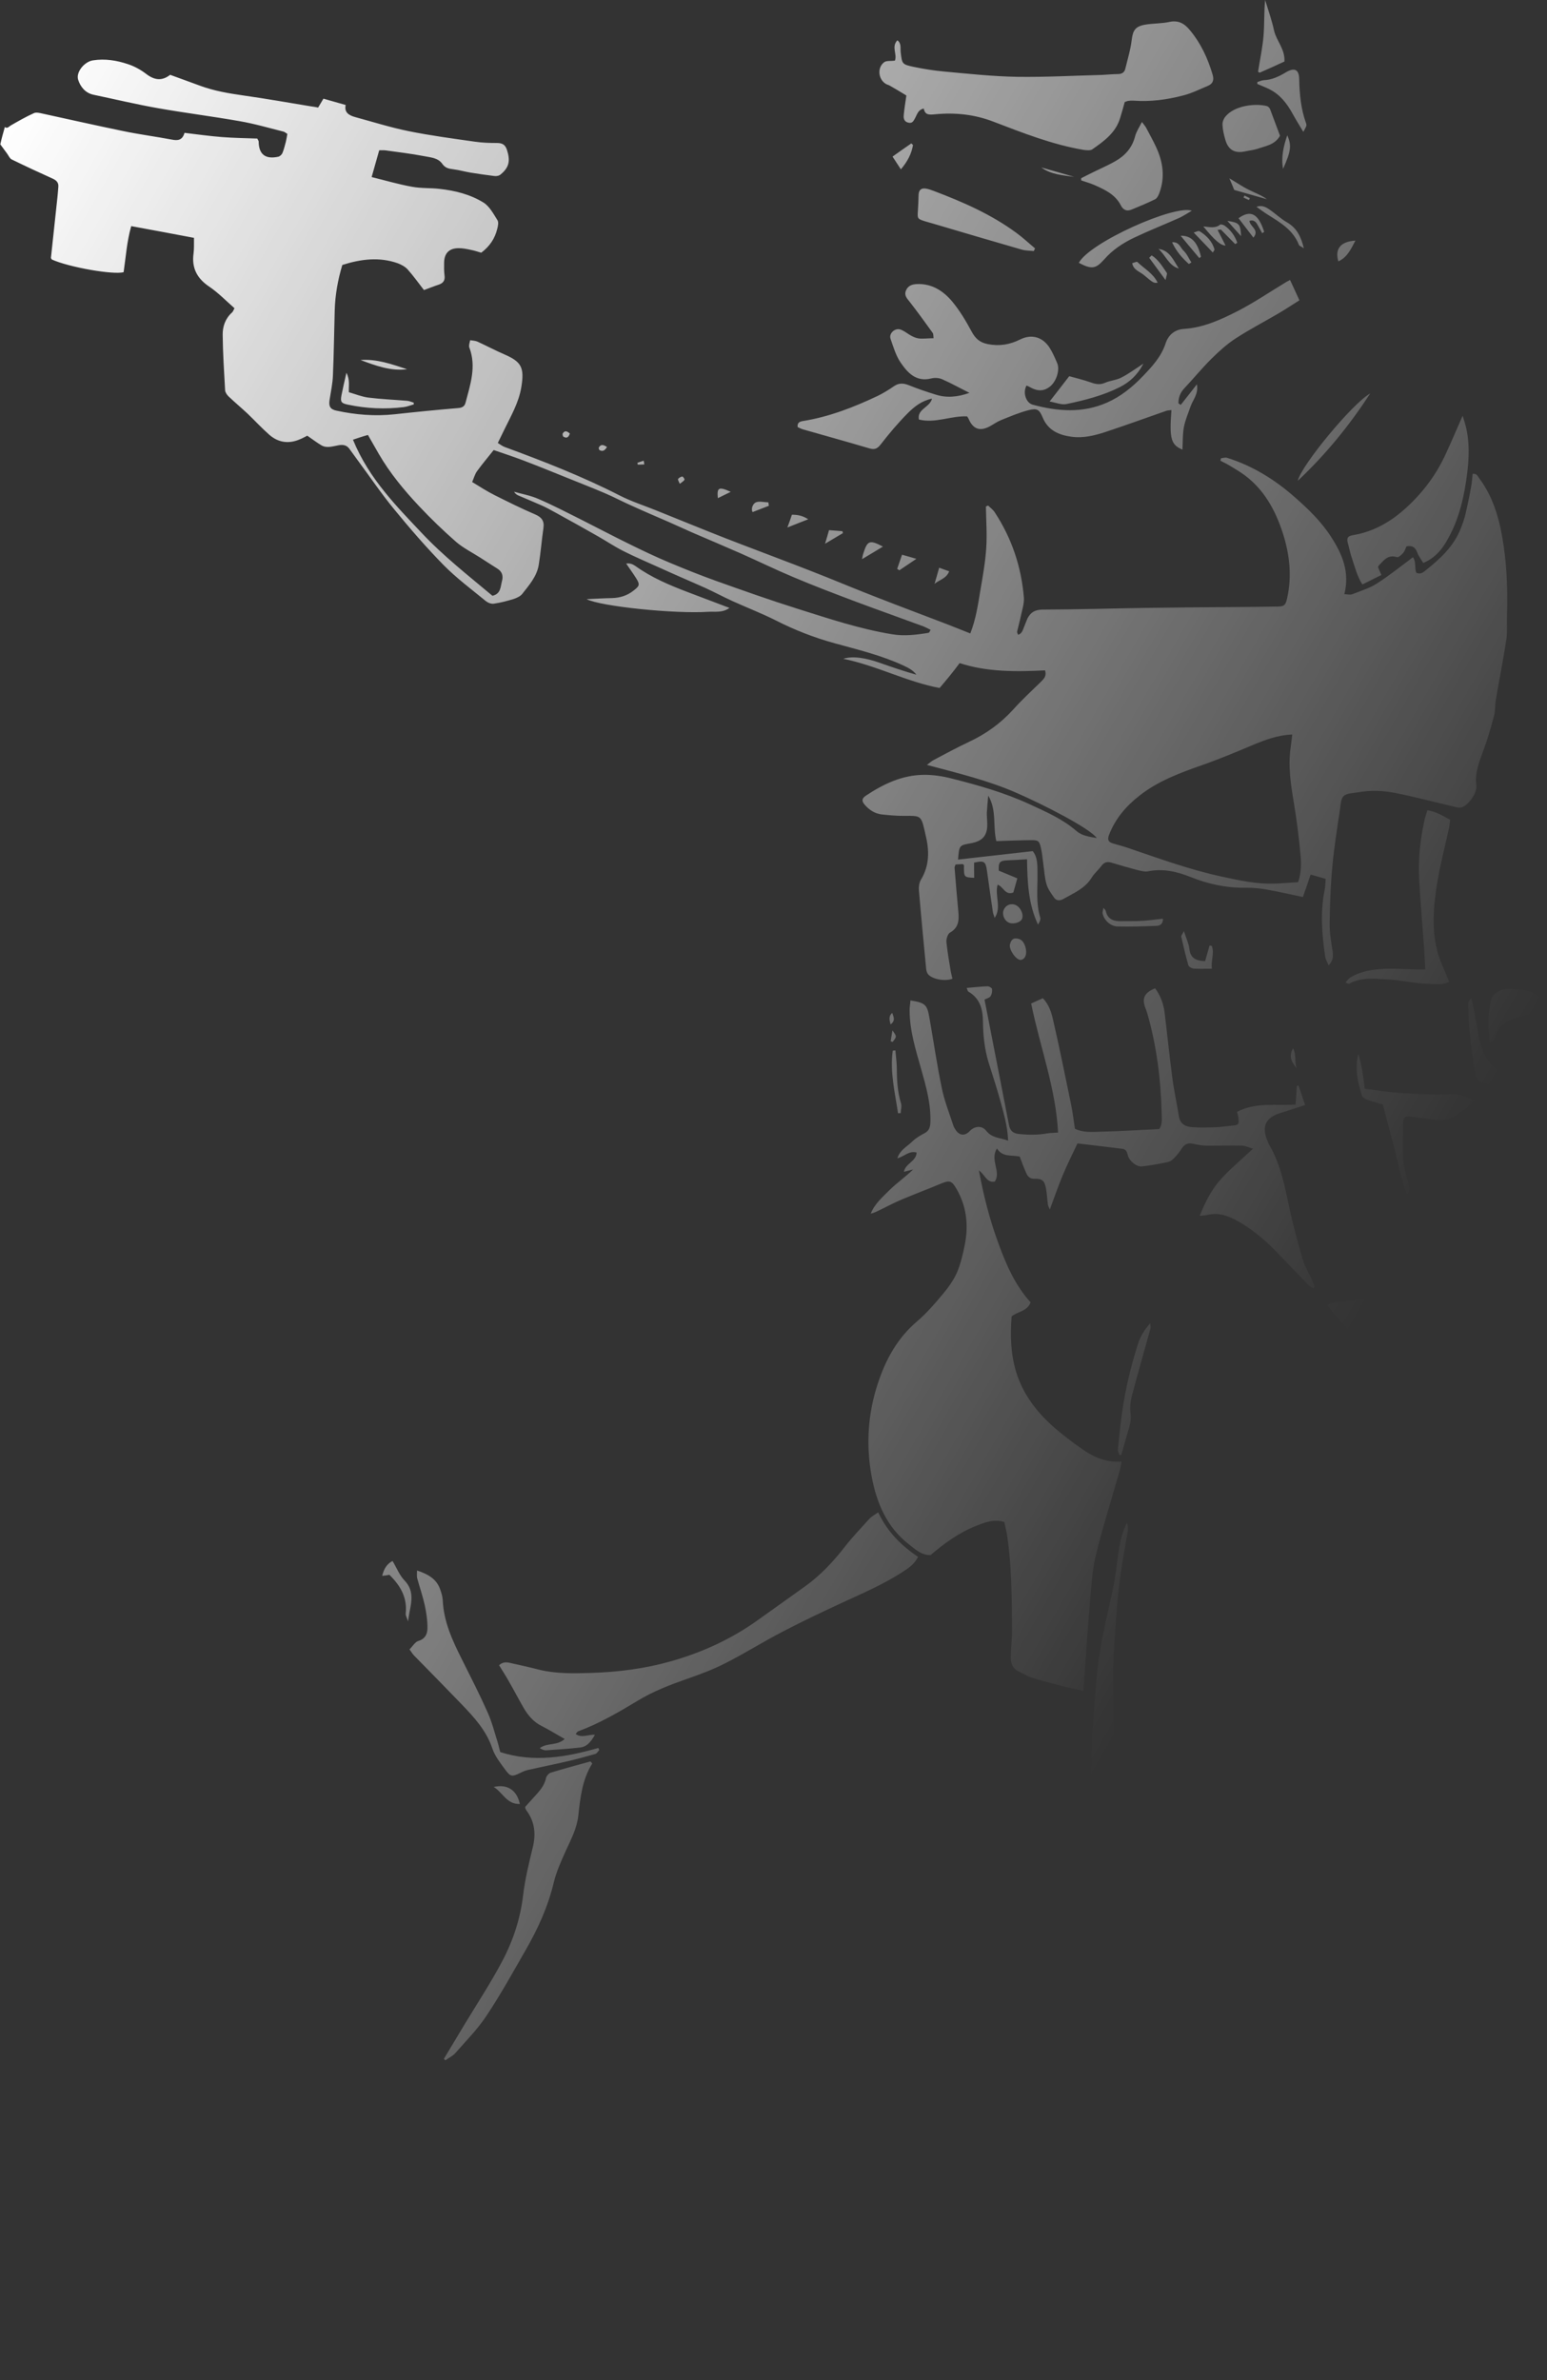 <?xml version="1.0" encoding="utf-8"?>
<!-- Generator: Adobe Illustrator 19.1.0, SVG Export Plug-In . SVG Version: 6.00 Build 0)  -->
<svg version="1.1" id="Layer_1" xmlns="http://www.w3.org/2000/svg" xmlns:xlink="http://www.w3.org/1999/xlink" x="0px" y="0px"
	 viewBox="3232.6 -833.1 1466.5 2255.6" style="enable-background:new 3232.6 -833.1 1466.5 2255.6;" xml:space="preserve">
<rect x="3232.6" y="-833.1" width="1466.5" height="2255.6" fill="#333333" stroke="none"/>
<style type="text/css">
	.st0{fill:url(#SVGID_1_);}
</style>
<linearGradient id="SVGID_1_" gradientUnits="userSpaceOnUse" x1="3068.167" y1="-419.92" x2="5002.398" y2="696.808">
	<stop  offset="0" style="stop-color:#FFFFFF"/>
	<stop  offset="0.75" style="stop-color:#FFFFFF;stop-opacity:0"/>
</linearGradient>
<path class="st0" d="M3237.2-712.7c2.5,1.8,3.7-0.4,5.6-1.5c7.3-4.2,14.5-8.3,22-11.7c2.2-1,5.6-0.1,8.3,0.5
	c25.4,5.5,50.8,11.3,76.2,16.5c15.3,3.2,30.9,5.2,46.2,8.1c5.6,1.1,10,0.7,12-6.4c12,1.4,23.8,3.1,35.6,4c11.3,0.9,22.7,1,33.4,1.4
	c0.8,1.7,1.3,2.2,1.3,2.8c0.1,12.2,6.4,17.1,18.7,14.4c1.5-0.4,3.2-2,3.8-3.4c1.5-3.5,2.3-7.2,3.3-10.8c0.6-2.4,0.9-4.8,1.4-7.4
	c-1.3-0.8-2.3-1.7-3.4-2.1c-14-3.5-27.9-7.6-42-10c-25.5-4.5-51.2-7.7-76.8-12.2c-20.6-3.6-41-8.5-61.5-12.8
	c-7.8-1.6-12.5-7.6-14.6-14.2c-2.3-7.3,6-17.2,14-18.4c11.4-1.8,22.5,0,33.2,3.6c6.1,2,12.1,5.3,17.2,9.2c7.8,6,15,7,22.8,0.9
	c9.7,3.6,19.2,6.9,28.5,10.4c13.3,4.9,27.1,7.2,41.1,9.2c21.4,3,42.6,6.8,63.9,10.3c2.2,0.3,4.2,0.6,6.8,1.1c1.7-2.8,3.2-5.3,5-8.4
	c6.9,2,13.7,3.9,21.1,6c-1.6,7,3.1,9.8,8.8,11.4c16.9,4.6,33.7,9.9,50.9,13.4c20.8,4.2,41.9,7,63,10c6.8,1,13.7,1.2,20.5,1.2
	c5.1,0,8,1.4,9.7,6.6c3.3,10.2,2.1,16.6-6,23.2c-1.4,1.3-4,1.8-6,1.5c-7.5-0.9-14.9-2-22.4-3.2c-5.5-0.9-11-2.5-16.6-3.2
	c-4.2-0.5-7.6-1.2-10.3-5.1c-4.2-6-11.5-6.1-17.7-7.4c-12-2.3-24.1-3.7-36.1-5.4c-1.8-0.2-3.7-0.1-6-0.1c-2.3,8.2-4.6,16.2-7.2,25.4
	c13,3.2,25.5,6.9,38.3,9.2c8.6,1.6,17.4,1,26,2c14.7,1.6,29.2,5.2,41.8,13c5.7,3.6,9.4,10.7,13.2,16.7c1.2,1.9,0.5,5.5-0.2,8.1
	c-2.2,9.1-7,16.5-15.2,22.7c-3.1-0.9-6.6-2.1-10.3-2.8c-3.7-0.8-7.4-1.5-11.1-1.5c-9,0-13.7,4.8-13.8,13.8
	c-0.1,4.1-0.1,8.1,0.4,12.1c0.6,4.5-1.1,7.1-5.3,8.6c-5,1.6-9.8,3.6-14.2,5.2c-5.5-7.1-10.2-13.7-15.5-19.6
	c-2.4-2.6-5.9-4.5-9.3-5.8c-17.5-6.2-35-4-52.6,1.6c-4.2,14-6.8,28.3-7.2,43.1c-0.6,20.6-0.8,41.2-1.7,61.7
	c-0.3,7.7-2,15.5-3.2,23.2c-0.9,5.9,0.6,8.9,6.7,10.1c18.1,3.9,36.3,5.4,54.9,3.4c20.1-2.2,40.2-4.2,60.5-5.9c3.8-0.3,5.9-1.7,6.8-5
	c4.5-17.2,10.5-34.3,3.6-52.4c-0.7-2,0.4-4.7,0.8-6.9c2.2,0.4,4.7,0.4,6.8,1.3c8.5,3.9,16.8,8.3,25.3,12
	c16.4,7.1,19.6,12.3,16.3,31.7c-2.4,14.1-9.5,26.4-15.7,39.1c-2.1,4.2-4,8.3-6.5,13.3c2.5,1.5,4.3,3,6.5,3.8
	c37,13.6,73.7,27.9,108.9,45.9c11.1,5.7,23.1,9.5,34.7,14.2c21.8,8.7,43.5,17.7,65.3,26.2s43.9,16.7,65.7,25.1
	c10.5,4.1,21,8.1,31.4,12.3c15.1,6.1,30.1,12.3,45.3,18.2c22.2,8.7,44.4,17,66.6,25.5c7.5,2.9,15,5.9,23.5,9.3
	c5.3-13.5,7.2-26.7,9.4-39.9c2.3-13.5,4.8-27.1,5.7-40.8c0.9-13.1-0.1-26.4-0.3-39.6c0.7-0.3,1.4-0.6,2.1-0.9
	c2.1,2.1,4.7,3.9,6.2,6.3c16.2,24.6,25.3,51.7,27.7,81c0.4,5.7-1.7,11.7-2.9,17.5c-1,4.9-2.4,9.7-3.5,14.6c-0.2,0.7,0.4,1.7,0.9,3.1
	c3.7-1.2,4.4-4.3,5.5-7c1.2-2.9,2.2-5.8,3.5-8.7c3-5.7,7.1-8.1,14.3-8.2c32.7-0.1,65.4-1.1,98-1.6c27.7-0.4,55.3-0.6,83.1-0.8
	c14-0.1,28-0.2,42-0.5c5.9-0.1,7.2-1.4,8.6-7.6c4.9-21.8,2.3-43-4.6-63.7c-7-20.8-17.4-39.5-35.4-53c-4.7-3.5-9.7-6.4-14.7-9.4
	c-2.8-1.7-5.7-3-8.5-4.5c0.2-0.7,0.3-1.6,0.6-2.3c1.8-0.2,3.9-0.9,5.5-0.5c24.2,7.5,45.3,20.6,64.2,37.2
	c12.9,11.3,25.3,23.2,34.7,37.9c10.5,16.3,17.8,33.1,12.5,54.2c3.1,0.1,5.6,0.8,7.6,0c7.8-3.1,16.2-5.6,23.1-10
	c11.7-7.5,22.7-16.3,34.3-25c3.3,4.4,1.3,10.1,3.2,14.7c4.3,1.9,6.8-0.6,9.4-2.7c13.6-10.8,26.1-22.5,32.7-39.1
	c1.7-4.3,3.3-8.8,4.4-13.3c2.1-8.8,3.9-17.7,5.5-26.6c0.7-3.9,1-7.8,1.4-12c3.7-0.7,4.7,2,6.3,4.2c14.3,19.2,19.9,41.6,23.2,64.7
	c3.1,21.3,3.7,42.9,3.1,64.5c-0.3,7.8,0.5,15.7-0.6,23.3c-2.9,19.1-6.7,38.2-10,57.3c-0.9,5.2-0.4,10.6-1.8,15.7
	c-3.1,11.5-6.4,22.9-10.6,34.1c-3.9,10.3-7.6,20.4-6.1,31.8c0.9,6.8-7.6,18.7-14.2,20.5c-1.9,0.5-4.3,0-6.4-0.6
	c-18.9-4.4-37.7-9.5-56.7-13.2c-11.2-2.2-22.9-2.6-34.4-0.6c-4.8,0.9-10.9,0.7-14,3.6c-2.9,2.6-2.9,8.6-3.6,13.1
	c-2.7,17.9-5.6,35.9-7.2,53.9c-1.7,18-2.3,36.1-2.5,54.2c-0.1,8.7,1.4,17.4,2.8,26c0.6,4.6,0.6,8.5-3.8,13.3c-1.3-3.3-2.8-5.5-3.2-8
	c-3.2-21.1-4.8-42.3-0.6-63.4c0.7-3.3,0.7-6.8,1-10.6c-4.9-1.4-9.2-2.6-14.3-4.1c-2.6,7.9-5.1,15.1-7.3,21.3
	c-12.4-2.6-23.6-5.2-34.9-7.2c-6.4-1.1-13-1.7-19.5-1.6c-18.2,0.3-35.4-3.5-52.1-10.2c-12.9-5.1-25.9-8.2-40.1-5.4
	c-3.4,0.7-7.5-0.5-11.1-1.4c-7.9-2.1-15.7-4.3-23.5-6.7c-4.1-1.3-7.2-0.6-9.8,3c-2.8,3.8-6.5,6.8-9,10.8
	c-6.4,10.6-17.3,15-27.4,20.7c-3.1,1.7-6.4,1.5-8.4-1.4c-2.8-4-5.9-8.1-7.2-12.7c-1.9-6.2-2.1-12.9-3.1-19.5c-0.7-5-1.1-10-2.2-14.8
	c-1.5-6.8-2.5-7.6-9.6-7.5c-10.5,0.1-21.1,0.5-32.7,0.9c-3.5-13.9,0.6-29.4-7.7-43.1c-0.4,5.3-1,10.6-1.3,15.8
	c-0.1,2.8,0.2,5.6,0.3,8.4c0.9,12.9-3.4,18.8-15.7,21c-10.8,1.9-10.8,1.9-11.9,15.4c23.6-2.7,46.9-5.3,70.8-8
	c5,6.2,4.4,14.4,4.5,21.9c0.2,13.8-1.6,27.4,2.6,41c0.6,1.9-0.6,4.4-2.1,6.7c-9.2-19.5-10.1-40.4-10.4-61.9
	c-6.8,0.4-12.6,0.8-18.3,1c-7.6,0.3-8.9,1.7-8.5,9.8c5.9,2.5,11.5,4.7,17.6,7.3c-1.4,5.1-2.7,9.4-3.8,13.4c-7.8,3-9.3-5.5-14.9-7.4
	c-2.9,10.5,4,21.4-2.8,31.5c-0.5-1.9-1.4-3.7-1.7-5.7c-2-13-3.7-26-5.6-39.1c-1.3-8.9-2.6-9.7-12.2-7.6c0,4.8,0,9.5,0.1,14.4
	c-9.8-0.5-9.8-0.5-9.7-12.1c-0.5-0.3-1-1-1.5-0.9c-2.2,0.1-4.3,0.2-6.5,0.4c-0.4,1.3-0.9,2.1-0.9,3c1.1,14,2.3,28,3.6,42
	c0.7,7.8,0.3,14.8-7.9,19.5c-2.2,1.2-3.7,6.1-3.4,9c0.9,9.3,2.6,18.6,4.1,27.8c0.4,2.4,1.1,4.7,1.6,6.9c-7,2.8-19,0.5-23-4.1
	c-1.1-1.3-1.7-3.3-1.9-5c-2.4-24.9-4.8-49.9-6.9-74.7c-0.3-3.2,0.3-7.2,1.8-9.8c8.3-13.6,8.2-27.9,4.5-42.6
	c-0.2-0.9-0.4-1.9-0.6-2.8c-3.6-15.7-3.7-15.5-19.8-15.3c-7.1,0-14.3-0.6-21.4-1.4c-6.4-0.8-11.8-4.4-15.9-9.2
	c-3.1-3.6-2.7-6,1.2-8.6c16.7-11.1,34.4-19.5,54.8-19.7c8.9-0.1,18.1,1.3,26.9,3.6c24.9,6.3,49.6,13.3,73.1,24.1
	c15.6,7.2,31.4,14,44.6,25.4c5.4,4.7,12,5.5,19.4,6.8c-6.3-9-49.6-31.3-76.5-43c-26.8-11.7-54.9-18.4-84.5-26.3
	c2.9-2.2,4.4-3.6,6.1-4.5c11.1-5.8,22.1-11.9,33.5-17.2c16.1-7.5,30.1-17.5,42.2-30.8c8.3-9.3,17.6-17.8,26.5-26.5
	c2.7-2.7,5.3-5.3,3.7-10.6c-27.5,1.4-55.1,1.6-81-6.9c-6.4,8.7-12.5,16-19,23.6c-31-5.8-59-21-91.3-27.7c8.9-2.8,21.2-1,35.6,4.2
	c11.1,3.9,22.2,7.7,33.7,10.9c-3.2-4.3-7.6-6.5-12.3-8.7c-20.9-9.7-43.2-15-65.2-21.1c-19.4-5.3-38-12.6-55.9-21.7
	c-13.3-6.7-27.4-12.1-41-18.3c-8.8-4-17.3-8.6-26.1-12.6c-8-3.6-16-7-23.9-10.5c-6.9-3-13.7-6.1-20.6-9.2c-11-5-22.2-9.7-33-15.2
	c-8.3-4.2-16-9.4-24.1-14c-13.1-7.5-26.3-14.8-39.6-22.1c-4.4-2.4-8.8-4.9-13.3-6.9c-7.4-3.3-14.8-6.3-22.2-9.5
	c-1.7-0.7-3.1-1.8-4.2-3.6c7.7,2.2,15.8,3.6,23,6.8c13.5,5.8,26.6,12.6,39.6,19.1c15.3,7.7,30.4,15.7,45.9,23.3
	c12.6,6.2,25.3,12.3,38.2,17.7c14.7,6.2,29.5,12.1,44.5,17.5c25.8,9.2,51.4,18.3,77.5,26.5c29.5,9.3,59.1,19.2,89.8,24.2
	c11.4,1.9,23,0.5,34.5-1.4c0.6-0.1,1-1.4,1.9-2.8c-2.4-1.2-4.4-2.3-6.6-3.2c-21.4-7.9-42.9-15.5-64.3-23.5
	c-19.9-7.5-39.7-15-59.3-23.3c-16.7-7-33-15-49.5-22.3c-15.4-6.8-30.9-13.3-46.4-20c-7.5-3.3-14.9-6.7-22.3-10
	c-11.8-5.1-23.5-10.1-35.1-15.4c-8.6-3.8-16.8-8.2-25.5-11.9c-12.4-5.3-24.9-10.1-37.4-15.2c-13.3-5.4-26.7-10.8-40.1-15.9
	c-9.5-3.6-19.3-6.8-27.7-9.7c-6.1,7.7-11.3,13.8-15.9,20.2c-1.9,2.7-2.8,6.1-4.5,10.1c7.4,4.5,14.2,8.9,21.4,12.5
	c12.6,6.3,25.2,12.6,38.1,18.1c6.1,2.6,9,6,8.1,12.7c-1.7,11.7-2.6,23.6-4.5,35.3c-1.8,10.9-9.1,19.1-15.6,27.4
	c-1.8,2.3-5.1,3.8-8,4.8c-6.2,1.9-12.6,3.6-19,4.5c-2.4,0.4-5.6-0.9-7.6-2.5c-13.5-11.1-27.5-21.5-39.7-33.8
	c-16.5-16.8-32-34.7-47-53c-12.5-15.2-23.5-31.5-35.2-47.3c-2.6-3.5-5.1-7.1-7.7-10.6c-2.7-3.4-6.3-3.6-10.1-2.9
	c-5.4,0.9-11.1,3.1-16.3-0.1c-4.4-2.6-8.5-5.8-13.2-9c-2.2,1.1-4.6,2.5-7.2,3.5c-10.3,4.4-20.1,3.1-28.6-4.2
	c-7.3-6.4-13.8-13.5-20.8-20.2c-5.9-5.5-12.1-10.7-17.9-16.2c-1.6-1.5-3.3-4-3.4-6c-1-17.5-2.1-34.9-2.3-52.4
	c-0.1-7.9,2.4-15.4,8.8-21.2c0.9-0.7,1.3-2,2.4-4.1c-8-7-15.4-14.7-24-20.5c-11.6-7.8-16.7-17.7-14.8-31.5c0.6-4.6,0.3-9.3,0.4-14.7
	c-19.4-3.7-38.9-7.3-59.5-11.1c-4.2,14.8-5.1,29.4-7.2,43.6c-9.2,2.8-51.9-4.6-68.1-12c-0.2-0.6-0.9-1.1-0.8-1.6
	c2.1-19.3,4.1-38.5,6.2-57.8c0.3-3.1,0.6-6.2,0.8-9.4c0.4-4-1.8-6.2-5.3-7.8c-13.1-5.9-26-11.9-38.9-18.2c-1.9-0.9-3-3.7-4.4-5.6
	c-2.1-2.9-4.3-5.8-6.4-8.7C3234.1-701.8,3235.6-707.2,3237.2-712.7z M4463.2,2.9c2.7-8.1,3.1-16.3,2.4-24.3
	c-1.5-17.1-3.7-34.2-6.5-51.1c-2.9-17.4-5.6-34.6-3-52.2c0.6-3.8,0.9-7.8,1.5-12.3c-13.6,0.5-25.2,4.9-36.6,9.6
	c-16.1,6.8-32.1,13.5-48.6,19.3c-21,7.4-41.8,15-59.6,29c-12.8,10-23,21.9-28.9,37.3c-1.6,4.2-0.8,6.6,3.4,7.9
	c5.1,1.6,10.3,2.8,15.3,4.6c29.1,9.9,57.9,20.4,88,26.9c16.2,3.5,32.4,7.1,49.1,6.7C4447,4.2,4454.3,3.4,4463.2,2.9z M3567.2-416.4
	c7.7,18.8,18.3,35,30.5,50c10.7,13.3,22.6,25.6,34.3,38c20.7,22.1,44.5,40.7,67.4,59.9c8.2-1.8,7.6-8.8,9.1-14.1
	c1.2-4.5,0.3-8.6-4.2-11.5c-5.5-3.4-10.9-7-16.4-10.5c-7.8-5-16.3-9.2-23.2-15.2c-12.1-10.6-23.8-21.9-34.8-33.6
	c-14.3-15.2-27.7-31.4-38.2-49.5c-3.4-5.9-6.7-11.8-10.3-18C3576.3-419.5,3571.9-418,3567.2-416.4z M4576.1,1420.3
	c0.4-1.2,1.3-2.4,1.1-3.4c-3.4-17.6-1.2-35.6-2.3-53.2c-1.2-18.6-3.6-37.3-6.4-55.8c-7.8-52-16-104-23.9-155.9
	c-2.2-14-5.5-27.6-14-39.3c-0.3-0.4-0.1-1.2-0.2-1.8c6.7-1.3,9.3,0,13,5.3c14.5,21.1,21.7,44.8,26,69.7c4.9,28.1,6.5,56.4,8.7,84.9
	c1.1,15.3,3,30.5,3.5,45.7c0.5,13.4-0.2,26.8-0.7,40.1c-0.7,20.2-3.6,40.5,2.5,60.4c0.5,1.7,0,3.7,0,5.6
	C4580.9,1421.7,4578.6,1421,4576.1,1420.3z M4188.3,247.9c-0.7-15-4.6-27.2-7.9-39.4c-3.2-11.7-7.1-23.2-10.7-34.9
	c-3.8-12.6-5.2-25.7-5.3-38.9c-0.1-11.5-2.9-21.7-13.7-28c-0.9-0.4-1-2-1.7-3.6c7-0.5,13.4-1.3,19.7-1.5c1.5-0.1,4.1,1.5,4.3,2.5
	c0.3,2.2-0.1,5-1.4,6.9c-1,1.6-3.6,2.1-5.7,3.2c6.6,33.9,13.1,67.3,19.7,100.9c1.2,6.1,2.3,12.3,3.6,18.4c1,4.7,3.5,7.4,8.9,8
	c9.1,1,18.1,1.1,27.1-0.5c3.3-0.5,6.7-0.5,10.4-0.8c-2.1-41.9-17.1-81.1-25.5-122.3c3.8-1.7,7.4-3.4,11.1-5
	c6.2,6.5,8.3,14.2,9.9,21.5c6.1,26.5,11.5,53.2,17,79.9c1.5,7.3,2.3,14.8,3.5,22.3c7.8,3.8,16.1,3,24,2.8
	c18.3-0.4,36.6-1.6,55.8-2.5c3.4-4.2,2.5-10.1,2.4-15.5c-0.8-32-4.8-63.6-13.7-94.5c-0.6-1.8-1.2-3.6-1.9-5.3
	c-3.2-8.7-0.6-14.1,9.4-18.1c4.9,6.6,7.8,14.1,8.9,22.1c2.6,20.8,4.6,41.6,7.4,62.4c1.6,12.4,4.3,24.6,6.3,36.9
	c1.2,7.4,6.4,9.8,12.7,10.2c7.1,0.5,14.3,0.3,21.5,0.1c5.2-0.2,10.5-1,15.8-1.5c6.7-0.6,7.3-1.3,6.3-8.1c-0.2-1.5-0.6-2.9-1.2-5
	c17.5-9.3,36.2-5.7,55.5-6.9c0.4-5.8,0.8-11.7,1.2-17.7c0.5-0.1,1-0.2,1.5-0.4c2,5.8,4,11.5,6.3,18.5c-8.4,2.7-15.9,5.3-23.5,7.6
	c-13.9,4.4-17.7,12.5-12.4,25.8c0.6,1.4,1.1,3,1.9,4.4c11.4,19.2,15,41,19.7,62.4c3.4,15.5,7.6,31,12.1,46.3
	c2,6.5,5.6,12.5,8.5,18.7c1.1,2.4,1.9,4.8,2.8,7.4c-0.5,0.3-1.1,0.8-1.6,1.1c-1.3-0.9-2.9-1.6-4-2.8c-10.4-10.7-20.8-21.6-31.2-32.3
	c-11.1-11.5-23.5-21.7-37.4-29.3c-8.1-4.4-17.2-7.6-27-5.2c-2,0.5-4.1,0.5-7.8,0.9c5.4-13.6,11.6-25.6,20.6-35.3
	c9-9.8,19.2-18.3,29.9-28.3c-3.9-1.1-7.2-2.8-10.6-2.9c-11.2-0.3-22.3,0.2-33.5,0c-4.3,0-8.6-0.9-12.9-1.8
	c-5.1-1.2-8.3,0.9-10.9,5.1c-2,3.2-4.5,6.1-7.1,8.7c-1.4,1.6-3.4,3-5.4,3.5c-8.2,1.7-16.5,3.3-24.9,4.2c-5.3,0.5-12.1-5.3-13.4-10.8
	c-0.7-3-1.7-5.5-5.1-5.9c-13.9-1.7-27.9-3.4-42.6-5.1c-4.8,10.2-9.8,20.2-14.1,30.5c-4.3,10.3-7.9,20.9-12.1,32.2
	c-0.7-1.8-1.5-3.2-1.8-4.6c-0.7-5.3-0.9-10.6-1.9-15.8c-1.3-6.9-3.5-9-10.7-8.8c-4.3,0.1-6.4-1.9-7.9-5.3
	c-2.3-5.1-4.2-10.4-6.2-15.7c-7.6-1.8-16.2,0.9-21.6-7.7c-7,11,4.3,22-2.1,31.4c-7.7,1.3-8.9-6.2-15-10.6
	c4.4,23.8,9.9,45.2,17.4,66.1c7.6,21.3,16.3,42.1,31.6,58.9c-3.4,8.9-12.6,8.6-18,13.4c-1.4,17.9-0.9,35.2,4.2,52.3
	c6.2,20.4,18.4,36.8,33.9,50.9c9.5,8.5,19.8,16.3,30.3,23.5c10.4,7.1,21.9,11.8,35.9,10.8c-0.8,3.5-1.2,6.2-1.9,8.8
	c-7.6,26.8-16.1,53.4-22.7,80.5c-3.5,14.5-4.1,29.6-5.5,44.6c-1.9,21.5-3.2,42.9-4.8,64.4c-0.4,5.9-0.9,11.7-1.4,19.1
	c-7.5-1.8-13.9-3.1-20.1-4.7c-9.8-2.5-19.4-5-29-8c-4.1-1.3-7.8-3.8-11.8-5.6c-6-2.7-8-7.7-7.9-13.8c0.1-8.8,1.3-17.4,1.2-26.3
	c-0.2-29.4-0.3-58.8-4.5-88c-0.6-4.6-1.9-9.1-2.8-13.7c-9.9-3-18.4,0.3-26.7,3.6c-16.2,6.4-30.1,16.5-43.2,27.7
	c-8.8,0.2-14.6-5.5-20.6-10.2c-21-16.3-30.6-39.2-35.3-64.4c-5.5-29.7-3.6-59.3,5.9-88.1c7.4-22.5,18.5-42.9,37.1-58.7
	c8.9-7.6,16.8-16.7,24.4-25.8c5.2-6.2,10-12.9,13.3-20.1c3.6-8.3,5.7-17.3,7.5-26.2c3.8-18.7,2-36.7-7.8-53.6
	c-4.4-7.5-6.2-8.3-14.2-5.1c-12.4,5.2-24.9,9.9-37.3,15.1c-6.9,2.9-13.6,6.4-20.3,9.7c-3.1,1.5-5.9,3-9.5,3.9
	c3.8-9.5,11.4-15.9,18.2-22.7c6.8-6.7,14.8-12.1,22-19.2c-2.7,0.7-5.5,1.4-8.7,2.2c1.4-8,11.8-9.8,12-18.3
	c-7.1-1.9-11.7,3.8-18.2,5.5c2.5-8,9.1-11,13.8-15.6c3.3-3.3,7.4-5.8,11.6-8c4.6-2.3,5.7-5.6,5.9-10.5c0.6-17.5-4.1-34-8.8-50.6
	c-5.1-18.1-10.8-36-10.9-55.1c-0.1-3.2,0.6-6.5,0.8-9.8c13.9,2.2,15.8,3.9,17.9,16c4,22.5,7.2,45.1,11.9,67.5
	c2.5,11.9,7,23.3,10.8,34.9c0.5,1.5,1.3,2.9,2.1,4.1c3.6,5.7,9,6.2,13.6,1.2c4.5-4.7,11.4-5.4,15.4-0.3
	C4173,245.5,4180.2,244.9,4188.3,247.9z M4351.9-449.4c4.9-6.1,9.6-12.2,15.3-19.5c1.7,9.2-3.8,14.6-6,21c-2.2,6.5-5,12.8-6.3,19.5
	c-1.3,6.9-1,14-1.4,21.4c-10.9-4.5-12.5-10.5-10.4-37.5c-1.8,0.3-3.6,0.2-5.1,0.8c-19.1,6.7-38.2,13.6-57.5,20
	c-10.4,3.4-21.1,6-32.1,4.5c-11.9-1.6-22.2-5.9-27.3-18.1c-3.2-7.6-5.2-9.2-13.4-7.1c-9,2.3-17.6,6-26.3,9.5
	c-3.4,1.4-6.6,3.6-9.9,5.5c-9.8,5.5-16.5,3.2-20.8-7c-0.4-0.8-0.9-1.5-1.3-2.1c-15.4-0.7-29.9,6.8-45.7,3c-2-10,10.3-11.3,12.4-19.8
	c-9.9,2-16.7,7.6-22.7,13.5c-9.3,9.3-17.7,19.3-25.8,29.7c-3.3,4.3-5.9,5.4-10.9,3.9c-21-6.2-42.2-12.1-63.3-18.1
	c-1.7-0.5-3.3-1.5-4.7-2.1c-0.4-4.3,2.1-5.2,5.1-5.7c24.9-4,48.2-13.1,70.8-23.8c5.3-2.6,10.4-5.7,15.3-9.1c4.7-3.3,9-3.1,14.1-1.1
	c8.4,3.4,17,6.3,25.7,9c10.1,3.2,20.5,2.4,31.9-1.7c-9.1-4.5-17.4-9.2-25.9-12.9c-2.9-1.3-7-1.6-10.1-0.8
	c-14.5,3.7-22.6-5.3-29.3-15.1c-4.5-6.6-6.8-14.7-9.5-22.4c-1.7-4.9,3.7-10.1,8.7-9c1.7,0.4,3.5,1.4,5.1,2.4c12.3,8.5,13.9,6.2,27,6
	c-0.3-1.8,0-3.9-0.9-5.1c-7.1-9.8-14.2-19.7-21.7-29.3c-2.6-3.3-5.5-6.1-3.6-10.7c2-4.9,6-6,10.7-6.2c14-0.5,24.8,6.6,33.2,16.6
	c7.1,8.6,13,18.4,18.3,28.3c3.6,6.7,7.6,10.4,15.3,12c11.1,2.2,21,0.5,30.8-4.4c10.8-5.4,21.5-2.4,28.1,8.2c2.8,4.5,4.9,9.4,7,14.3
	c2.7,6.4-0.8,17.2-6.7,22c-5.9,4.8-12.1,4.9-19.9,0.3c-0.8-0.4-1.6-0.8-2.5-1.1c-3.7,6.5-0.6,16.3,5.8,18.1
	c23.7,6.4,47.3,8.3,70.6-2c13.1-5.8,24-14.7,33.8-24.9c8.9-9.3,17.5-18.5,21.7-31.3c2.5-7.7,8.5-13.1,17.5-13.6
	c18.5-1.2,35.1-8.9,51.2-17.1c15.8-8.2,30.6-18.3,45.9-27.5c1.3-0.7,2.6-1.3,3.3-1.8c3,6.5,5.8,12.4,8.9,19.3
	c-6.1,3.8-12.8,8.3-19.8,12.4c-13.5,7.9-27.5,15.2-40.6,23.7c-8.3,5.4-15.8,12.2-22.9,19.2c-9.1,9-17.2,19-26,28.3
	c-3.8,4.1-5.4,8.7-5.4,14C4350.5-450.4,4351.2-449.9,4351.9-449.4z M4298.8-736.4c-1.4,5.1-2.8,10.3-4.4,15.3
	c-4.2,13.9-15.3,21.8-26.3,29.5c-1.8,1.3-5.4,0.9-8,0.6c-29.8-5-57.8-16.1-85.8-26.8c-17.9-6.9-36.3-8.8-55.1-7
	c-5.6,0.5-9.7,1-10.9-5.4c-5.5,1.1-6.3,5.6-8.2,9c-1.4,2.5-2.5,5.2-6.1,4.4c-4-0.7-5-3.7-4.7-7c0.5-5.8,1.5-11.7,2.5-18.8
	c-4.9-3-10.4-6.3-16-9.5c-1.1-0.6-2.4-0.8-3.5-1.5c-7.2-4.4-8.3-15.4-1.6-20.5c2.2-1.7,6.4-1,10.2-1.5c2.5-5.9-3.6-13.2,2.4-19.3
	c3.9,2.9,2.7,7.2,3.1,11.1c1.3,11.3,1.2,11.7,12.4,14.1c9.5,2,19.2,3.5,28.8,4.4c23,2.1,45.9,4.6,68.9,5c27,0.4,54-1.1,81-1.8
	c4.9-0.2,9.9-0.8,14.8-0.8c3.7,0,6.2-1.5,7-4.9c2.2-9.1,5-18.1,6.1-27.3c1.1-9,3.2-12.9,12.6-14.6c7.6-1.3,15.6-1,23.1-2.6
	c8.9-1.9,14.6,1.7,19.9,8.3c10.2,12.4,16.6,26.4,21.1,41.6c1.5,5.1,0.4,8.6-4.5,10.7c-7.8,3.2-15.4,7.1-23.5,9.1
	c-15.3,4-31,6.1-47,4.9c-1.5-0.1-3.1,0-4.7,0.2C4301.5-737.5,4300.3-736.9,4298.8-736.4z M3778.3,810.2c5.9,4.1,11.7,0.3,18.3,0.7
	c-3.7,6.5-7.5,11.4-14.2,12.1c-10.5,1.2-21.1,1.9-31.7,2.6c-2.1,0.2-4.3-0.7-6.4-2c6.8-5.4,16.4-2,23.6-8.7
	c-7.7-4.3-14.5-8.6-21.6-12.2c-8-3.9-13.2-10.2-17.5-17.6c-4.8-8.4-9.3-17-14.2-25.5c-2.7-4.8-5.8-9.5-8.9-14.6
	c3.2-3,6.7-3.1,10.4-2.2c9.2,2.1,18.3,4,27.4,6.4c16.3,4,32.8,3.6,49.3,3.1c25.7-0.8,51-4,75.7-11c29.7-8.4,57.5-21.1,82.7-39.2
	c15-10.8,30.1-21.4,45.1-32.2c14.1-10.2,25.8-22.6,36.5-36.3c7.4-9.6,15.9-18.5,24-27.4c2-2.2,4.8-3.6,8.3-6.1
	c8.6,18.3,21.7,31.4,37.8,42.2c-3.6,7.2-9.6,11.1-15.6,14.9c-17.7,11.4-37,19.6-56,28.4c-19.1,8.9-38.1,17.8-56.6,27.5
	c-18.4,9.5-35.9,20.6-54.3,29.9c-11.7,6-24,10.6-36.4,14.9c-16.3,5.7-32.2,11.8-47,20.8c-18.2,11-36.6,21.7-56.7,29.1
	C3779.8,808.1,3779.5,808.8,3778.3,810.2z M4587.1,532.9c6.8,12.8,12.6,25,19.7,36.4c9.9,16,8,31.5,0.1,47.2
	c-10.4,20.6-21.1,41.1-31.5,61.8c-1.8,3.6-2.7,7.7-3.7,11.6c-3.7,14.6-9.1,28.5-15.4,42.2c-13.8,30.3-23.8,62-29.9,94.8
	c-1.8,9.8-2.9,19.8-5.6,29.4c-6.4,24.2-13.6,48.3-20.3,72.4c-1,3.5-0.7,7.4-1.5,11c-2,8.4-4,17-6.7,25.2c-1.4,4.4-5.6,6.6-11.3,6.4
	c-0.6-1.6-2.1-3.7-1.8-5.5c4.6-28.7,4.7-58,11.8-86.4c12.4-49.2,24.2-98.6,36.3-147.9c11.8-48.1,23.4-96.2,35.7-144.2
	c3.8-14.8,9.7-29.1,14.5-43.6C4579.4,539.1,4582.3,535.7,4587.1,532.9z M4314.4,918.5c6.3,6.6,7.4,13.6,5.1,21.3
	c-3.7,12.3-7.1,24.7-10.6,37c-0.3,1.2-0.6,2.5-0.8,3.7c-1.6,12-1,12.9,10.6,16.3c3.3,1,6.6,2.1,9.9,2.9c9.4,2.6,18.1,1.6,24.6-6.7
	c2.6-3.3,5.5-2.4,8.5-1.5c8.1,2.3,16.2,4.6,25.5,7.3c2.2-6.6,4.3-12.7,6.1-18.8c2-6.6,3.9-13.3,5.5-20c1.5-6.1,2.3-12.3,3.7-19.6
	c4.9,3.8,4.3,7.7,4,11.7c-1.3,18.9-6,37-11.8,54.9c-0.7,2.1-1.2,4.2-1.8,6.4c2,1.6,3.4,3.5,5.3,4.3c20.7,8.6,40.3,20.2,62.8,24.5
	c7.9,1.5,15.8,1.5,22.8-2.6c5.8-3.3,9.8-1.1,15,2.8c-2.2,1.7-3.7,3.6-5.5,4c-11.1,3.2-22.3,4.8-33.9,3.9c-12.1-0.9-24.3-1-36.1-2.7
	c-14.2-2-28.2-5.3-42.4-8.1c-1.8-0.3-3.5-0.8-7.1-1.6c4.8,6.1,9.8,8.8,15.3,10.3c14.1,4,28.5,7.6,42.7,11.1
	c12.5,3.1,24.5,7.5,35.2,14.7c8.8,5.9,18.7,5.4,28,4c10.9-1.7,21.6-5.7,32.4-8.6c3.6-0.9,7.2-3.5,13.7-0.9
	c-4.6,2.9-7.4,5.5-10.6,6.5c-14,3.9-28.6,6.2-41.8,12.9c-1.5,0.8-3.8,0.5-5.4-0.1c-7.6-2.8-15.2-5.7-22.8-8.6
	c-21.5-8.5-43.1-16.7-64.3-25.7c-12.4-5.3-24.7-10.5-37.7-13.9c-5.7-1.5-11.3-3.2-17-4.8c0.2-0.6,0.3-1.2,0.4-1.8
	c6.5,1.5,13.1,2.9,20.5,4.7c-0.9-1.8-1.1-3.1-1.6-3.3c-13.8-4.1-27.6-8-41.4-12.1c-7.1-2.1-8.9,3.9-11.8,8.2
	c-6.4-1.6-9.3-6.7-12.9-10.8c-3-3.5-5.2-7.8-8.2-11.4c-0.9-1.1-3.4-2.1-4.8-1.8c-1.4,0.3-2.5,2.3-3.3,3.9c-1.8,3.9-2.9,8.1-4.9,11.9
	c-4,8-3.8,16.1,2.2,22.6c4.2,4.5,9.3,8.1,13.9,12.3c2.5,2.3,4.8,4.8,6.6,7.5c0.7,1.2,0.4,4-0.6,5c-0.9,0.9-3.5,1-5,0.3
	c-15-6.2-29.1-13.9-41.1-25c-11.5-10.6-22.9-21.1-35.2-32.5c14.6-14.3,33.3-16.1,51.3-19.5c0.3-5,0.5-9.4,0.8-14.2
	c8.6,0.9,16,1.6,23.4,2.5c8.1,1,10-0.1,12.3-7.7c2.4-7.7,4.9-15.3,4-23.8c-0.4-4.1,1.8-8.5,3-12.6
	C4310.8,930.9,4312.6,924.8,4314.4,918.5z M4592.6,378c2,12,7.9,23.2,14.9,34.1c4.6-18,2.8-36.8,12.6-55.4c1.5,7.3,0,12.2-0.8,17.3
	c-1.6,9.8-3.8,19.6-5.2,29.5c-0.4,3.2,0.7,6.8,1.8,10c1.9,5.6,4.1,11.1,6.5,16.5c5.2,11.5,4.2,21.9-5.2,30.8
	c-9.2,8.6-14.5,19.6-19,31c-3.8,9.6-6.7,19.5-10.3,29.3c-0.8,2.2-2.3,4.2-3.7,6.9c-13.3-9.3-23.8-20-32.1-32.9s-15.8-26.2-23.3-39.6
	c-8.4-15-17.4-29.6-30-41.6c-2.8-2.8-4.9-6.4-7.8-10.3c4.9-3.6,10.5-2.5,15.4-3.1c21.3-2.8,42.9-4.5,63.3-11.7
	C4577.5,386.1,4584.7,381.8,4592.6,378z M3794,838.2c-9.5,15.2-11.3,32.3-13.2,49.4c-1.3,12.1-7,22.6-11.9,33.4
	c-4.3,9.6-8.8,19.5-11.3,29.7c-5.4,22.8-14.9,43.7-26.5,63.9c-12.1,21.1-23.9,42.5-37.4,62.7c-8.4,12.7-19.3,23.7-29.4,35.2
	c-2.5,2.9-6.3,4.6-9.5,6.9c-0.5-0.4-0.9-0.9-1.4-1.4c6.5-10.9,13-21.7,19.6-32.6c12.1-20,25-39.6,35.9-60.3
	c10.2-19.3,17-40.1,19.6-62.2c1.8-15.1,5.5-30.2,9.1-45c3.1-12.6,2.1-24.2-5.6-34.8c-0.6-0.7-0.9-1.6-1.4-2.4
	c-0.1-0.2,0-0.6-0.1-1.5c2.6-2.9,5.5-6.1,8.4-9.3c4.8-5.3,9.8-10.5,11.3-18c0.5-2,2.7-4.6,4.6-5.1c12.4-3.8,24.9-7.1,37.4-10.6
	C3793,836.6,3793.5,837.4,3794,838.2z M4619.1-439.1c1.4,4.4,2.3,7.1,3,10c3.8,15.1,3.1,30.5,1.2,45.6c-2.5,19-6.4,37.7-15,55.1
	c-5.9,11.9-12.6,23-26.5,28.8c-2-3.4-4.4-6.4-5.6-9.7c-1.8-5-4.7-7.1-10.3-6c-1,2.1-1.7,4.6-3.3,6.4c-1.5,1.7-4.4,4.3-5.8,3.8
	c-8.6-2.8-12.5,3.2-17.2,8c-0.3,0.2-0.3,0.6-0.7,1.5c0.8,1.8,1.7,3.9,3.2,7.4c-5.9,2.9-11.6,5.8-18,9c-5.1-7.8-7.1-16.7-10-25.1
	c-1.7-4.7-2.5-9.7-3.9-14.5c-1.1-4.2,0-6.3,4.7-7.1c19.8-3.2,36.5-12.9,51-26.3c15.9-14.5,28.5-31.5,37.4-51.1
	C4608.4-414.3,4613.3-425.8,4619.1-439.1z M3620.8,730c3.1-3.1,5.3-7.1,8.4-8c6.5-1.9,8.6-6.8,8.6-11.9c0.1-7.4-1-14.9-2.6-22.2
	c-1.9-8.6-4.8-16.8-7.1-25.3c-0.5-1.9-0.2-4.1-0.2-7.4c10.2,3.4,18.1,7.7,21.7,17.2c1.3,3.5,2.5,7.3,2.7,10.9
	c0.9,20.7,9.4,38.7,18.4,56.6c8.3,16.6,16.7,33,24.2,49.9c4.1,9.1,6.5,18.9,9.5,28.3c0.9,2.9,1.5,6,2.4,9.2
	c31.5,10.2,62.3,4.9,93-3.9c0.3,0.7,0.6,1.3,0.9,2c-1.3,1.3-2.3,3.3-3.9,3.7c-8.6,2.5-17.4,4.9-26.1,6.9
	c-12.5,2.9-24.9,5.4-37.4,8.2c-2.7,0.6-5.3,1.7-7.8,3c-7.5,3.6-9,3.6-14.1-3.4c-4.6-6.3-9.7-12.7-12.1-20
	c-5.7-17-17.3-29.5-29.2-41.9c-14.7-15.3-29.6-30.4-44.4-45.5C3624.1,734.9,3623,733.1,3620.8,730z M4296.2,910.4
	c-9.8,5.9-20.2,4.8-29.8,7.8c-4.8-10.7-4.9-21.5-3.2-31.8c3.7-21,3.7-42.3,4.4-63.5c0.7-21.5,2.7-43,4.4-64.5
	c2.3-29.5,9.8-58,15.8-86.7c2.3-10.7,3.3-21.6,4.9-32.5c1.4-9.6,3.2-19.1,8.2-29.3c2.1,6.6,0,11.4-0.7,16.3c-1.9,12-4.2,24-5.8,36
	c-1.6,12.6-2.9,25.4-3.8,38.1c-1.3,19.3-2.9,38.6-2.8,57.9c0,30.2,1.2,60.5,1.7,90.7c0.1,8.1-0.3,16.2-0.9,24.3
	C4287.7,886.2,4289.4,898.4,4296.2,910.4z M4508.1,98c1.8-2,3.1-4,5-5c10.2-6.1,21.6-7.5,33.2-8c9.9-0.3,19.9,0.4,29.8,0.7
	c2.1,0,4.3,0,7.6-0.1c-0.4-6.5-0.6-12.6-1-18.7c-1.6-22.4-3.6-44.8-4.8-67.2c-1-18.2,1-36.2,4.7-54c0.7-3.6,2-7.1,3.1-10.9
	c8.5,1.2,14.6,5.3,21.6,9c-0.3,2.3-0.5,4.4-0.8,6.4c-4.3,20.2-9.8,40.2-12.6,60.6c-3.3,23.8-4.2,47.9,5.9,70.9
	c2.2,5,4.3,10.1,6.5,15.5c-5.4,3.5-13,2.3-19.7,2.1c-12.3-0.3-24.7-3.4-37-4.1c-12.8-0.6-26.1-2.8-38.2,4.1
	C4510.8,99.3,4509.9,98.7,4508.1,98z M4257.5-664.2c2.6-1.3,5.3-2.7,7.9-4c8.1-4.1,16.5-7.6,24.4-12.1c9.2-5.2,16-12.6,18.8-23.5
	c1.1-4.4,3.8-8.3,6.5-13.7c1.9,2.6,3.1,3.9,3.9,5.3c3.2,6.1,6.6,12.1,9.5,18.4c6.6,14.1,8.7,28.7,3.1,43.7c-0.8,2.2-2.2,5-4.1,5.9
	c-7.3,3.6-14.8,6.7-22.4,9.8c-4.5,1.8-7.8,0.2-10-4.1c-5.3-10.4-15.4-15-25.4-19.4c-3.9-1.7-8.1-2.8-12.1-4.2
	C4257.5-662.8,4257.5-663.5,4257.5-664.2z M4566.3,298.6c-5.7-14.7-8.1-28.7-11.6-42.4c-3.6-13.9-7.4-27.7-11.3-42.7
	c-4.5-1.3-9.3-2.4-13.9-4.1c-2.1-0.8-5.1-2.2-5.7-4c-4.3-12.8-6.9-25.8-3.6-39.5c3.4,10.3,4.7,21.1,6.1,32.8
	c10.9,1.3,21.6,3.1,32.5,3.9c16.7,1,33.4,2.3,50.3,1.1c6.6-0.5,13.6,3.5,21.4,5.7c-1.9,2.2-3.1,3.9-4.6,5.1
	c-20.2,15.1-20.2,15.1-45.6,12c-3.4-0.4-6.8-1.2-10.2-1.5c-5.7-0.5-7.4,0.7-7.4,6.5c-0.2,11.5-0.7,23.1,0,34.5
	c0.5,7.4,3.2,14.5,4.7,21.8C4567.5,290.8,4570.6,293.5,4566.3,298.6z M4212.6-595.2c-3.9-0.4-7.9-0.3-11.6-1.4
	c-27.7-8-55.3-16.1-82.9-24.3c-3-0.9-6.1-1.7-9-2.6c-6.6-2.1-6.9-2.6-6.4-9.2c0.4-5.3,0.5-10.6,0.7-15.8c0.2-4.7,2.6-6.7,7.3-5.8
	c2.4,0.4,4.8,1.3,7.2,2.2c27.5,10.4,54.3,22.1,78.2,39.7c6.2,4.5,11.8,9.8,17.7,14.7C4213.4-597,4213.1-596.1,4212.6-595.2z
	 M3788.7-265.3c9.3-0.4,16.6-0.9,23.9-1c7.7-0.2,14.6-2.3,20.7-7.2c5.7-4.4,6-5.7,2.4-11.5c-2.8-4.5-5.9-8.7-9.5-14
	c3.6-0.5,5.9,0.4,8.6,2.2c15.4,11.1,32.6,18.3,50.2,25c12.7,4.8,25.4,9.6,39.1,14.8c-6.6,4.9-13.9,3.3-20.2,3.7
	C3872.6-251.2,3801.9-258.4,3788.7-265.3z M4446-704.5c-4.7,8.6-13.5,9.7-21.3,12.4c-3.5,1.2-7.3,1.5-10.9,2.3
	c-10.5,2.5-16.9-1-19.7-11.1c-1.3-4.5-2.4-9.1-2.6-13.8c-0.2-2.5,0.9-5.5,2.4-7.5c8.7-11.1,28.8-13.1,39.6-10.4
	c1.3,0.4,2.7,1.8,3.1,3C4439.8-721.2,4442.9-712.9,4446-704.5z M4644.9,155.4c-1.8-14.6-2.1-27.8,1.2-40.8
	c1.6-6.8,10.2-11.4,19-10.5c8.9,0.9,18.2,0.3,25.7,6.9c2,1.7,5,2,8.4,3.3c-4.2,6.8-9.1,11.5-16.3,13.6c-4.5,1.3-9.1,2.3-13.5,3.7
	c-9.4,3-16.6,8.5-19.6,18.4c-0.3,1.2-1.1,2.2-1.8,3.3C4647.5,153.6,4646.8,153.9,4644.9,155.4z M4255.3-584
	c10.1-19.3,91-55.4,107.1-49.4c-4.3,2.5-7.9,4.9-11.7,6.7c-14.3,6.4-28.8,12.1-42.9,18.8c-10.7,5.1-20.6,11.6-28.6,20.8
	C4271.2-578.2,4267.4-577.7,4255.3-584z M4316.5-488.5c-5.6,10.9-13.2,17.6-22.4,22.3c-15.9,8-33.2,12.4-50.5,16
	c-4.7,1-10.2-1.4-16-2.4c6.5-8.4,12.4-15.9,18.6-24c6.1,1.7,13.5,3.5,20.7,6c4.7,1.7,8.6,2.3,13.4,0.2c4.8-2.1,10.5-2.4,15.1-4.8
	C4302.2-478.6,4308.5-483.3,4316.5-488.5z M4674.9,192.5c-14.8,7.6-27.6,4.4-39.9-0.9c-1.9-0.8-3.4-4.4-3.9-6.9
	c-2.1-12.9-4-25.9-5.3-38.9c-1-9-1-18-1.4-27.1c-0.1-1.9,0.8-3.9,3-5.9c1.1,5.3,2.3,10.6,3.4,16c1.5,8,2.6,16.1,4.3,23.9
	c4.3,18.9,15.5,31.5,34.3,37.2C4670.8,190.5,4672.1,191.2,4674.9,192.5z M4424.5-755.3c2-0.6,4.1-1.7,6.1-1.8
	c7.7-0.3,14.4-3.5,20.9-7.4c8.2-4.9,12.6-2.9,12.7,6.6c0.3,14.1,1.6,27.9,6.4,41.3c0.9,2.5,0.7,2.6-2.5,8.5
	c-3.6-6.1-7-11.5-10.1-17.1c-5.3-9.7-11.9-18.3-22-23.3c-3.8-1.9-7.7-3.4-11.6-5.1C4424.6-754,4424.5-754.6,4424.5-755.3z
	 M4293.7,545.6c-0.5-1.6-1.5-3.3-1.4-4.8c1.2-11.8,2.3-23.6,4-35.3c3.1-21.7,8.1-43,14.7-63.9c2.3-7.3,5.7-13.7,12-20.7
	c0.2,2.9,0.5,4.2,0.1,5.4c-5.8,21.1-11.9,42.1-17.5,63.3c-1.4,5.4-2,11.3-1.3,16.7c0.9,5.9-0.6,11.1-2.2,16.5
	c-2.2,7.7-4.4,15.3-6.6,23C4295,545.7,4294.4,545.7,4293.7,545.6z M4450.2-774.8c-8.1,3.8-15.7,7.2-23.3,10.5
	c-0.6,0.2-1.5-0.8-1.7-0.9c1.8-11.6,4.3-22.9,5.2-34.2c0.9-11.1,0.4-22.3,1.5-33.7c2.9,9.5,6.3,19,8.4,28.7
	C4442.5-794.4,4450.9-786.7,4450.2-774.8z M4531.5-460.2c-19.4,29.8-41.6,57.3-68.7,82.8C4466.4-392.5,4515.1-451.2,4531.5-460.2z
	 M3624.9-449.9c-3.2,0.9-6.3,2.2-9.5,2.6c-17.7,2.2-35.4,1.4-52.9-2.3c-6.4-1.3-7.4-2.6-6.2-8.9c1.3-6.6,2.8-13.1,4.7-21.3
	c3.5,6.8,2,12.3,2.3,18.4c6.2,1.8,12.3,4.3,18.6,5.1c12,1.5,24.2,2,36.3,3c2.2,0.1,4.4,1.1,6.6,1.8
	C3624.8-451,3624.8-450.5,3624.9-449.9z M4248.1,922.7c-2.3,4.7-4.9,9.3-6.9,14.1c-3.4,8-6.4,16.2-9.5,24.3
	c-3.3,8.8-2.3,17.1,2.5,25.1c0.7,1.2,1.1,2.6,1.9,4.4c-7.2,2.3-16-2.2-20.2,6.8c-3.8-1.8-7.1-3.2-10.9-5c2.5-4.5,6.5-5.4,10.4-6.1
	c6-1.2,9-4.9,10.2-10.7c2.2-10.9,7.1-21.2,6.1-32.9c-0.4-5,1.7-10.5,3.5-15.4C4237.4,920.5,4241,919.5,4248.1,922.7z M3594.9,660.3
	c1.7-6.7,4.2-11.1,9.8-14.1c3.9,6.4,6.5,13.4,11.3,18.4c8.7,9,7.1,18.8,5,29.1c-0.6,2.7-0.9,5.5-1.6,9.7c-1-3.3-2.4-5.4-2.2-7.4
	c1.6-15-4.9-26.4-15.5-36.7C3599.9,659.7,3598,660,3594.9,660.3z M4381.5,84.9c-6.3,0-11.8,0.3-17.3-0.1c-1.8-0.1-4.7-1.7-5.1-3.2
	c-2.5-8.9-4.7-18-6.7-27c-0.2-0.9,1-2.2,2.5-5.3c2.2,6.8,4.6,11.8,5.2,16.9c1,8.9,6.4,11.2,14.9,11.6c1.4-5,2.8-9.9,4.2-14.8
	c0.7,0.1,1.4,0.1,2.1,0.2C4384.1,70.5,4380.2,77.8,4381.5,84.9z M4278.6,27.2c1.1,1.5,2,2.1,2.2,2.9c1.8,8.1,7.4,9.9,14.7,9.8
	c6.5-0.2,13.1,0.1,19.6-0.3c6.5-0.4,12.9-1.3,19.9-2.1c0.2,4.3-2.1,6.6-5.7,6.8c-12.4,0.5-24.8,0.9-37.1,0.6
	c-7-0.1-13.2-6.1-14.4-12.6C4277.7,30.8,4278.3,29.4,4278.6,27.2z M4403.5-601.8c-4.5-4.5-8.9-9.1-13.4-13.6
	c-0.3-0.3-1.2,0.1-3.3,0.1c2.6,5.2,5.1,9.9,7.6,14.9c-4.8-0.2-10.3-4.9-21.1-18.1c5.9,0.5,11.2,2.1,15.9-1.7c0.7-0.6,3.3,0.2,4.4,1
	c5.8,4.2,9.7,9.7,11.9,16.2C4404.9-602.7,4404.2-602.2,4403.5-601.8z M4194.4,24.2c4.9,1.4,8.7,8.3,7.2,13.1
	c-1.1,3.5-7.4,5.7-12.1,4.2c-4.2-1.4-6.9-6.9-5.8-11.2C4185.1,25.4,4189.5,22.8,4194.4,24.2z M4423.7-637.1c5.2-1.9,9,0.3,12.5,2.7
	c5.7,3.9,10.6,8.7,16.4,12c9.2,5.3,13.3,13.4,16,24.6c-2.4-1.7-4.3-2.2-4.7-3.3c-5.5-14.1-17.6-21.1-29.4-28.5
	C4431-631.8,4427.6-634.3,4423.7-637.1z M4429.1-612.1c-1.6-2.8-3-5.6-4.6-8.3c-1.6-2.8-3.8-4.6-7.5-3.4c0.5,5.6,9.9,8.5,3.8,15.9
	c-4.9-6.4-9.5-12.4-14.1-18.4c11.5-8.3,18.8-4.3,24.3,12.9C4430.4-612.9,4429.7-612.5,4429.1-612.1z M4199,56.9
	c5.6,1.8,8.6,14.1,4.3,18.2c-0.8,0.8-2.1,1.5-3.2,1.5c-4.5,0-11.3-10.1-10.1-14.7C4191.4,56.6,4193.9,55.2,4199,56.9z M4083.9,221.9
	c-2.9-19.6-7.8-39.1-5-59.3c0.8-0.1,1.7-0.2,2.5-0.3c0.4,5.3,1.2,10.5,1.3,15.8c0.1,11.6,0.5,23.1,4,34.3c0.9,2.8-0.2,6.3-0.3,9.4
	C4085.6,221.9,4084.8,221.8,4083.9,221.9z M3725.4,876.5c-12.7,0.4-16.3-11.2-24.8-16.1C3713.3,857.4,3722.6,863.2,3725.4,876.5z
	 M4098.1-695.7c-1.4,8.3-5.1,15.5-11.5,23.1c-2.9-4.5-5.3-8.2-7.9-12.1c6.1-4.4,11.9-8.4,17.8-12.5
	C4097-696.8,4097.6-696.2,4098.1-695.7z M3618.5-483.2c-15.6,2-29.8-3.4-44.1-8.7C3589.8-493.1,3604.1-487.9,3618.5-483.2z
	 M4517.5-605.1c-4.4,8.4-7.9,16-16.2,19.7C4498-597.1,4503-604.1,4517.5-605.1z M4452.9-704.9c4.2,9.6,3.5,15.1-4,31.8
	C4446.9-684.3,4449.4-694.7,4452.9-704.9z M4402.6-653.1c-1.2-3-2.4-5.9-4.6-11c7.3,4.3,12.6,8,18.3,10.8c5.7,2.9,11.9,5,17.3,9
	C4423.6-647.2,4413.4-650,4402.6-653.1z M4049.8-303.2c0.4-2.1,0.6-3.8,1.2-5.4c3.9-12.4,6-13.1,18.6-6.5
	C4063.1-311.2,4056.8-307.3,4049.8-303.2z M4305.9-583.7c1.8-0.4,4.3-1.7,4.9-1.1c6.4,6.3,15,10.7,19.2,19.6
	c-3.7,0.4-3.9,0.5-13.2-7.4C4312.9-575.8,4307-577.2,4305.9-583.7z M4369.5-588.5c-5.8-6.8-11.5-13.8-17.7-21.2
	c10.2-0.2,16,6.1,19.3,19.9C4370.5-589.4,4370-588.9,4369.5-588.5z M4083.1-294c1.5-4.3,2.9-8.5,4.6-13.4c4.3,1.2,7.9,2.2,13.6,3.9
	c-6.3,4.3-11.3,7.6-16.2,10.9C4084.5-293.1,4083.8-293.6,4083.1-294z M3998.8-341c-6.9,2.7-12.6,4.9-19.8,7.8
	c1.8-4.9,3.1-8.3,4.3-12.1C3988.8-345.3,3993.3-344.5,3998.8-341z M4382.3-593.8c-5.9-6.2-11.5-12.1-18.1-18.9
	c2.1-0.6,4.4-1.9,5.5-1.3c6.7,4.1,11.9,9.5,14.2,17.2C4384-596.1,4383.1-595.2,4382.3-593.8z M4324.3-591.1
	c6.4,4,10.2,10.5,14.4,16.6c0.6,1-0.5,3-1.2,6.8c-6-8.2-10.8-14.7-15.5-21.1C4322.8-589.5,4323.5-590.4,4324.3-591.1z M4122.9-295.1
	c3.5,1.3,6.2,2.3,9.5,3.4c-2.7,7-9.3,8-13.9,11.9C4120-284.7,4121.3-289.5,4122.9-295.1z M4330.8-597.2
	c10.8,1.4,14.2,10.9,19.3,18.6C4340.5-581.3,4337.6-591.2,4330.8-597.2z M4359.6-582.9c-6.3-5.7-11.9-11.9-15.9-20.6
	c6.9-0.6,7.9,5.3,10.9,8c3.2,3,4.9,7.4,7.4,11.1C4361.1-583.9,4360.3-583.4,4359.6-582.9z M4018.5-330.7c4.5,0.4,8.6,0.7,12.7,1
	c0.1,0.6,0.3,1.2,0.5,1.8c-5.5,3.3-11,6.6-17,10.1C4016-322,4017.2-326,4018.5-330.7z M3961.5-353.8c-5.1,2-10,3.9-15.5,6
	c-1.6-2.8,0-7.6,2.9-9.1c3.2-1.6,8-0.2,12.1-0.1C3961.1-355.7,3961.3-354.7,3961.5-353.8z M4250.9-665.5
	c-10.8-1.5-21.9-2.2-31.2-8.9C4230.1-671.5,4240.5-668.5,4250.9-665.5z M4409.1-609.3c-4.4-4.9-8.9-9.8-13-14.5
	C4407.4-622,4408.5-621,4409.1-609.3z M3925.3-367c-5.1,2.5-8.5,4.2-12.2,6C3912.1-371.1,3913.9-372.2,3925.3-367z M4461.6,179.1
	c-5.2-6.5-7.3-11.4-3.3-18.7C4461.8,166.4,4459.5,172.1,4461.6,179.1z M4078.4,126.8c1,3.5,3.6,7.2-1.6,10.9
	C4075.7,133.3,4074.8,129.9,4078.4,126.8z M4076.9,153.7c0.5-3.2,1-6.3,1.7-10.3c4.2,5.8,4.2,5.8,0.2,10.9
	C4078.2,154.1,4077.5,153.9,4076.9,153.7z M3877-374.6c-0.9-2.1-2-3.9-1.6-4.6c0.8-1.1,2.5-2.1,4-2.3c0.6-0.1,2.4,2.5,2.1,3
	C3880.7-377.1,3879.1-376.2,3877-374.6z M3808-409.5c-2,3.3-4.1,4.7-7.1,2.9c-0.5-0.3-0.9-1.9-0.6-2.5
	C3802.3-412.4,3804.7-411.6,3808-409.5z M3772.8-422.3c-1.1,3.7-3.1,4.9-6.1,3c-0.7-0.4-1-2.5-0.6-3.1
	C3768.3-425.8,3770.5-424.1,3772.8-422.3z M3843.4-393c-2.1,0.1-4.2,0.2-6.2,0.2c-0.1,0-0.4-1.6-0.3-1.7c1.9-0.7,3.9-1.4,5.9-2
	C3843-395.4,3843.2-394.1,3843.4-393z M4412.3-647.8c1.7,0.9,3.3,1.6,5.1,2.5c-0.3,0.6-0.5,1.2-0.9,1.8c-1.7-0.8-3.3-1.6-5.1-2.4
	C4411.8-646.6,4412.1-647.3,4412.3-647.8z"/>
</svg>
